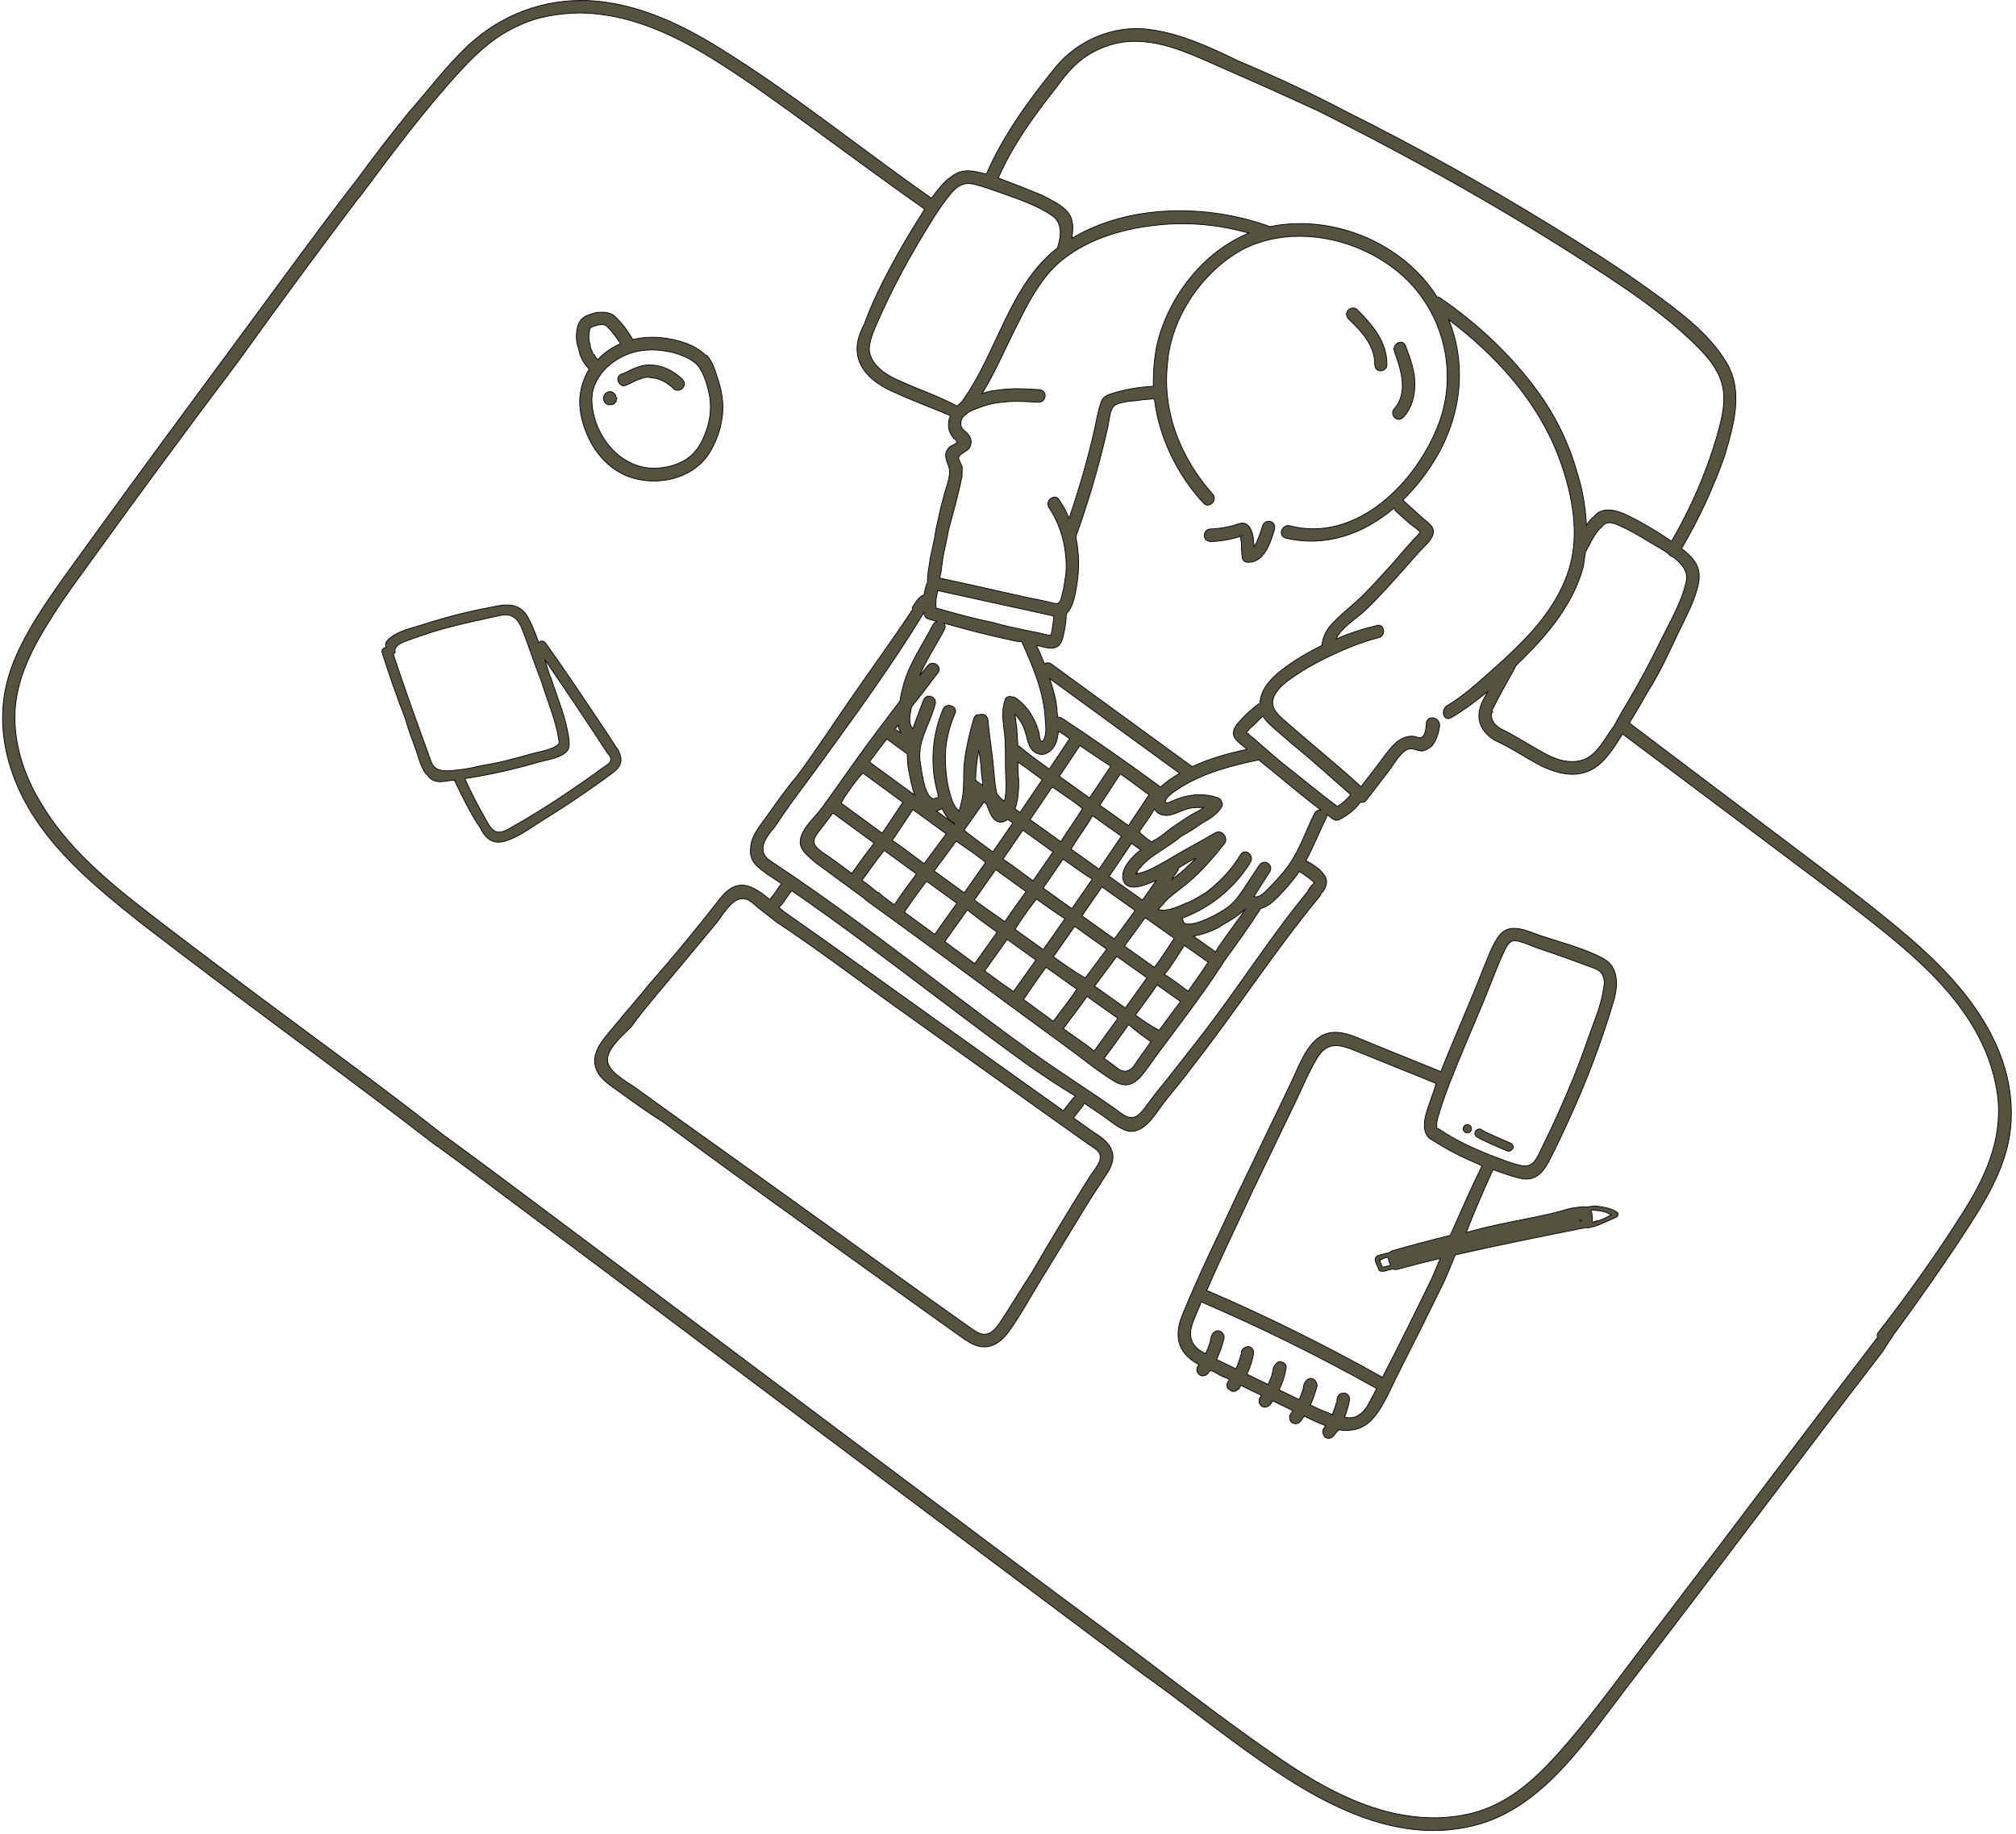<svg width="387" height="352" viewBox="0 0 387 352" fill="none" xmlns="http://www.w3.org/2000/svg">
<path fill-rule="evenodd" clip-rule="evenodd" d="M331.462 69.666C334.683 75.172 332.844 81.368 331.136 87.284C328.963 93.51 326.217 99.454 322.796 105.286C324.997 106.962 326.649 108.721 326.078 111.811C325.453 115.2 323.549 118.537 322.081 121.636C320.334 125.323 318.644 129.092 316.459 132.511C315.273 134.624 314.042 136.713 312.775 138.78C323.34 146.749 334.01 154.791 344.465 162.695C352.02 168.407 359.657 174.055 366.837 180.242C377.01 189.007 386.837 200.726 386.061 215.298C385.665 222.74 381.926 229.221 377.849 235.51C373.432 242.357 368.629 249.136 363.787 255.787C363.624 255.891 363.552 256.125 363.386 256.355C362.749 257.293 362.015 258.424 361.351 259.476C353.921 269.106 346.64 278.722 339.237 288.504C330.38 300.21 321.566 311.828 312.549 323.535C304.938 333.413 296.887 346.108 284.446 349.978C266.805 355.315 250.151 344.021 236.823 334.287C231.075 330.089 225.502 325.654 219.679 321.554C209.998 314.326 200.329 307.083 190.662 299.839C179.218 291.264 167.779 282.686 156.338 274.107C145.18 265.741 134.022 257.375 122.859 249.014C114.074 242.435 105.288 235.857 96.542 229.341C92.732 226.502 89.008 223.648 85.2 220.918C85.048 220.883 85.035 220.622 84.781 220.641C84.433 220.22 83.909 220.031 83.49 219.705C83.489 219.704 83.489 219.704 83.488 219.703C83.487 219.703 83.487 219.702 83.487 219.702C83.096 219.398 82.703 219.094 82.311 218.792C69.097 208.613 55.633 198.757 42.289 188.75C37.258 184.978 32.25 181.166 27.267 177.332C17.023 169.214 6.104 160.306 1.996 147.25C0.225 141.623 -0.081 135.643 1.639 129.857C3.226 124.61 6.091 119.855 9.094 115.367C11.71 111.457 14.551 107.691 17.281 103.861C27.038 90.389 36.912 77.002 46.799 63.626C53.805 54.148 60.726 44.59 67.922 35.256C67.983 35.178 68.047 35.111 68.176 34.97C71.454 30.464 74.904 25.958 78.489 21.558C82.249 17.274 85.705 12.65 89.85 8.745C96.394 2.687 104.373 -0.183 112.906 0.106C122.014 0.545 130.363 4.42 138.073 9.203C152.133 17.872 165.139 28.495 178.803 38.046C179.973 36.557 181.016 34.963 182.638 33.91C184.757 32.205 186.947 32.794 189.343 33.438C192.596 25.942 197.6 19.055 202.812 12.677C207.158 7.567 213.905 4.85 220.352 5.619C226.466 6.348 232.316 9.075 237.706 11.7C244.767 14.67 251.7 17.872 258.409 21.421C271.78 28.082 284.942 35.411 297.56 43.164C304.047 47.157 310.537 51.211 316.706 55.681C321.984 59.506 328.096 63.911 331.462 69.666ZM312.678 134.382C314.873 130.704 316.909 126.827 318.832 122.905C320.535 119.43 322.774 115.619 323.641 111.84C324.222 109.672 322.837 108.207 321.147 106.88C320.79 106.821 320.455 106.574 320.259 106.232C318.94 105.33 317.511 104.579 316.486 103.946C314.701 102.843 312.859 101.76 310.934 100.909C309.59 100.314 308.392 99.89 307.457 101.147C306.045 102.376 305.268 104.342 304.346 105.97C304.229 106.865 304.069 107.759 303.949 108.725C302.293 114.898 298.419 120.193 293.98 124.768C292.998 125.78 291.988 126.8 290.954 127.813C291.005 127.92 290.923 127.927 290.896 127.982C290.607 128.597 290.234 129.299 289.848 129.914C288.824 131.773 287.781 133.626 286.827 135.522C286.682 135.811 286.672 135.919 286.408 136.4C286.394 136.435 286.407 136.537 286.532 136.702C286.339 136.657 286.323 136.762 286.319 136.796C286.305 136.915 286.401 137.162 286.285 137.17C286.266 138.34 286.963 139.144 287.962 139.806C291.134 141.326 294 143.323 297.124 144.922C299.852 146.318 303.364 146.979 305.898 144.623C307.486 143.147 308.598 141 309.947 139.183C310.812 137.511 311.767 135.94 312.678 134.382ZM156.393 24.865C149.864 20.116 143.329 15.304 136.593 11.159C128.894 6.383 120.499 2.603 111.372 2.48C107.545 2.541 103.351 3.124 99.738 4.839C95.31 6.744 91.801 9.873 88.535 13.425C81.511 21.055 75.241 29.459 69.103 37.726C69.012 37.851 68.911 37.943 68.806 38.02C68.787 38.045 68.767 38.069 68.749 38.094C60.928 48.432 53.254 58.882 45.687 69.41C36.113 82.101 26.674 94.897 17.373 107.791C14.927 111.181 12.41 114.547 10.26 117.944C6.352 124.048 2.836 130.502 2.855 137.706C2.872 143.817 5.026 149.752 8.271 154.818C14.043 164.263 23.232 171.179 31.915 177.838C37.869 182.404 43.959 186.941 49.896 191.381C61.599 200.135 73.491 208.69 84.966 217.746C84.967 217.746 84.968 217.746 84.969 217.747C85.496 218.117 86.017 218.497 86.537 218.876C92.192 223.001 97.587 227.056 103.095 231.167C112.521 238.205 121.937 245.257 131.351 252.311C142.643 260.771 153.99 269.281 165.22 277.701C176.301 286.009 187.381 294.317 198.466 302.62C207.422 309.329 216.483 315.9 225.351 322.725C230.218 326.356 234.808 329.844 239.621 333.286C247.993 339.272 256.884 345.521 267.193 347.948C272.392 349.135 277.563 349.297 282.698 347.986C288.896 346.404 293.847 342.297 298.144 337.622C304.959 330.206 310.855 321.863 316.966 313.873C326.099 301.931 335.261 289.841 344.235 277.948C349.601 270.837 355.163 263.59 360.432 256.679C360.272 256.317 360.343 256.047 360.547 255.784C366.424 248.197 372.022 240.363 377.127 232.237C381.633 225.066 384.75 217.529 383.285 209.076C380.407 192.312 365.343 181.695 352.905 171.968C339.088 161.611 325.3 151.214 311.473 140.871C311.103 141.455 310.734 142.04 310.409 142.552C308.585 145.346 306.645 147.895 303.322 148.479C300.782 148.957 298.252 148.105 295.974 147.07C292.879 145.451 290.023 143.477 286.954 142.101C286.798 141.994 286.769 141.972 286.736 141.952C286.676 141.924 286.616 141.896 286.557 141.855C285.095 140.857 283.95 139.397 283.896 137.532C283.844 135.757 284.769 134.2 285.635 132.674C283.373 134.572 281.009 136.317 278.55 137.76C277.198 138.554 276.498 136.455 277.661 135.534C280.919 133.621 283.749 130.996 286.577 128.497C289.262 126.125 292.037 123.496 294.263 120.98C298.302 116.367 301.493 110.986 302.077 104.822C302.627 99.018 301.202 92.93 299.178 87.608C295.12 76.933 287.123 68.156 278.11 61.382C281.492 69.72 280.626 79.255 275.895 87.463C274.086 90.601 271.846 93.527 269.305 95.966C269.327 96.031 269.404 96.021 269.423 96.098C270.707 97.299 272.202 98.61 273.323 99.638C274.333 100.427 275.441 101.199 275.092 102.533C274.752 103.836 273.184 105.065 272.312 106.049C271.267 107.21 270.026 108.632 268.882 109.923C266.642 112.448 264.384 114.965 261.928 117.282C260.43 118.696 257.446 120.484 256.464 122.661C259.084 121.515 261.676 120.683 264.327 120.06C265.769 119.614 266.186 122.119 264.552 122.406C260.891 123.363 257.321 124.902 253.948 126.58C252.132 127.51 250.367 128.487 248.702 129.624C247.285 130.592 245.567 131.769 244.735 133.317C243.59 135.445 244.9 136.79 246.38 138.114C247.655 139.255 248.973 140.347 250.267 141.468C253.934 144.647 257.718 147.67 261.268 151.003C262.314 149.643 263.36 148.282 264.407 146.921C265.498 145.502 266.52 143.925 267.829 142.693C268.798 141.782 270.088 141.187 271.353 141.324C272.27 141.454 272.814 142.038 273.369 141.007C273.72 140.354 273.769 139.531 273.809 138.813C273.896 137.247 276.279 137.515 276.359 139.19C276.219 140.576 275.778 142.113 274.808 143.247C274.296 143.627 273.706 143.992 273.118 144.133C272.202 144.214 271.421 143.594 270.617 143.723C268.997 143.984 267.557 146.724 266.66 147.891C265.229 149.752 263.799 151.612 262.368 153.472C262.096 153.827 261.793 154.157 261.172 153.95C260.072 155.404 258.69 156.521 257.054 157.336C256.672 157.526 256.193 157.439 255.869 157.201C255.567 156.982 255.049 156.594 254.641 156.29C254.773 156.411 254.675 156.768 254.629 156.924C253.199 159.737 252.133 162.563 250.694 165.189C250.711 165.198 250.727 165.205 250.743 165.215C251.337 165.574 251.977 165.876 252.516 166.314C253.118 166.68 253.655 167.228 254.078 167.796C254.771 168.627 254.767 169.388 254.452 170.238C254.265 170.744 253.949 171.146 253.578 171.513C253.546 171.699 253.467 171.889 253.313 172.075C244.54 182.671 237.078 194.335 228.571 205.142C226.758 207.671 224.589 210.018 222.767 212.537C221.49 214.303 219.979 216.693 217.66 217.117C215.835 217.452 213.808 215.651 212.431 214.674C210.987 213.667 209.531 212.68 208.07 211.699C208.043 211.919 207.963 212.141 207.83 212.31C207.267 213.03 206.703 213.751 206.14 214.471C206.113 214.505 206.082 214.532 206.052 214.563C207.156 215.345 208.258 216.129 209.417 216.95C210.804 217.926 212.625 218.864 213.316 220.56C214.434 223.099 212.443 225.174 211.237 227.192C209.17 230.257 207.288 233.456 205.352 236.612C203.354 239.869 201.351 243.123 199.369 246.39C197.486 249.494 195.709 252.761 193.562 255.694C192.249 257.489 190.345 258.919 188.018 258.42C186.599 258.116 185.458 257.276 184.26 256.423C174.425 249.433 164.637 242.374 154.827 235.347C145.741 228.841 136.521 222.19 127.467 215.484C124.44 213.577 121.548 211.493 118.656 209.409C116.704 208.003 114.235 206.492 114.155 203.76C114.078 201.159 116.307 198.929 117.839 197.052C120.075 194.314 122.437 191.675 124.725 188.803C129.308 183.622 133.787 178.164 138.115 172.605C139.485 170.847 141.288 169.362 143.576 170.063C145.025 170.508 146.389 171.501 147.78 172.656C147.981 172.561 147.943 172.321 148.091 172.252C148.452 171.844 148.76 171.387 149.065 170.937C149.367 170.491 149.662 170.022 150.027 169.623C149.279 169.115 148.528 168.613 147.776 168.111C147.669 168.069 147.563 168.016 147.459 167.934C147.344 167.842 147.227 167.752 147.227 167.752C147.074 167.64 147.039 167.615 147.002 167.591C147.087 167.378 146.913 167.52 146.871 167.483C145.328 166.326 143.81 165.271 144.092 162.833C144.133 160.643 145.643 158.825 146.977 156.984C148.938 154.277 150.796 151.51 152.99 148.975C156.833 143.777 160.361 138.345 164.177 132.865C167.761 127.69 171.625 122.395 175.197 116.97C175.128 116.612 175.145 116.523 175.255 116.391C175.386 116.231 175.493 116.057 175.596 115.878C175.881 115.377 176.366 114.83 176.684 114.559C177.01 114.273 177.126 114.309 177.366 114.235C177.478 113.503 177.66 112.775 177.916 112.053C178.044 111.822 178.014 111.837 178.074 111.748C177.954 110.551 178.285 109.258 178.439 108.083C178.712 106.002 179.357 104.077 179.612 101.895C180.109 99.791 180.487 97.594 181.172 95.287C181.487 93.717 182.677 91.396 182.153 89.665C181.785 88.347 180.947 87.32 182.158 85.915C182.495 85.544 183.145 85.43 183.59 85.007C183.758 84.908 183.806 84.822 183.853 84.797C183.878 84.863 183.683 84.766 183.561 84.576C183.402 84.331 183.025 84.11 182.946 83.952C181.937 82.692 181.846 81.243 182.436 79.8C178.703 78.153 174.92 76.833 171.267 75.109C168.727 73.99 166.192 72.219 165.047 69.603C163.976 66.976 164.688 64.554 165.923 62.184C167.24 58.586 168.875 55.175 170.643 51.835C172.405 48.506 174.298 45.241 176.316 42.058C176.763 41.368 177.096 40.792 177.499 40.127C170.379 35.159 163.414 29.971 156.393 24.865ZM200.617 76.132C200.528 76.801 199.91 77.255 199.264 77.213C196.878 77.055 194.486 76.9 192.093 77.238C190.08 77.392 187.924 78.18 186.053 79.017C185.921 79.148 185.863 79.177 185.804 79.198C185.793 79.204 185.782 79.209 185.771 79.214C185.668 79.358 185.532 79.488 185.356 79.591C184.65 80.006 184.293 80.965 184.489 81.739C184.69 82.529 185.463 82.834 185.82 83.315C186.443 84.065 186.646 85.019 186.127 85.916C185.646 86.746 184.128 87.021 184.03 87.878C183.988 88.24 184.588 89.182 184.703 89.575C184.726 90.272 184.674 90.93 184.671 91.409C183.955 94.987 182.945 98.519 182.062 101.818C181.839 103.386 181.297 105.293 181.01 107.042C180.877 107.851 180.798 108.662 180.688 109.473C180.686 109.902 180.449 110.453 180.404 110.95C185.984 112.175 191.564 113.4 197.239 114.696C198.512 114.924 199.88 115.225 201.247 115.525C201.838 115.655 202.799 116.063 203.302 115.664C203.694 115.351 203.961 113.69 204.142 113.149C204.249 112.508 204.381 111.758 204.477 111.007C204.801 109.255 204.696 107.813 204.526 106.227C204.185 103.038 203.105 100.035 201.362 97.396C200.519 96.121 202.445 94.608 203.294 95.891C204.046 97.03 204.716 98.201 205.224 99.486C207.133 93.929 208.765 88.286 210.078 82.57C210.447 80.965 210.677 79.294 211.249 77.559C211.494 76.458 212.132 75.953 213.33 75.572C215.961 74.737 218.663 74.279 221.392 74.158C221.385 71.141 221.57 67.88 222.457 64.781C224.914 56.2 231.402 48.142 239.73 44.745C234.252 43.174 228.493 42.596 222.744 43.134C216.146 43.751 209.185 45.632 203.853 49.94C199.489 53.497 196.988 58.919 194.456 63.968C192.542 67.83 190.87 71.721 188.511 75.565C189.732 75.056 190.691 74.996 191.8 74.84C194.392 74.474 197.001 74.628 199.586 74.799C200.354 74.932 200.702 75.498 200.617 76.132ZM177.401 117.832C177.383 117.733 177.371 117.635 177.358 117.536C177.333 117.575 177.306 117.612 177.28 117.65C177.249 117.745 177.207 117.841 177.149 117.936C171.12 127.812 164.165 137.318 157.366 146.68C155.031 149.914 152.539 153.131 150.241 156.444C149.533 157.465 148.953 158.571 148.074 159.463C147.293 160.53 146.287 161.869 146.486 163.182C146.568 164.414 147.54 164.989 148.442 165.613C148.456 165.622 148.469 165.626 148.483 165.635C159.837 173.156 170.67 181.407 181.524 189.621C186.905 193.693 192.295 197.755 197.765 201.706C203.053 205.526 208.566 208.988 213.912 212.718C214.708 213.283 215.668 214.182 216.636 214.421C218.13 214.791 218.983 213.672 219.931 212.434C220.71 211.418 221.489 210.281 222.421 209.151C224.789 206.292 227.049 203.288 229.389 200.335C236.931 190.819 243.374 180.436 251.088 171.045C251.171 170.918 251.198 170.717 251.322 170.554C251.334 170.537 251.349 170.527 251.361 170.511C251.566 170.209 251.715 170.053 251.906 169.832C252.029 169.76 252.161 169.694 252.209 169.565C252.213 169.56 252.215 169.548 252.218 169.535C252.201 169.493 252.293 169.323 252.208 169.427C252.206 169.419 252.205 169.41 252.203 169.402C252.191 169.38 252.174 169.35 252.159 169.32C252.118 169.269 252.263 169.354 252.037 169.166C252.027 169.155 251.999 169.122 251.978 169.097C251.984 169.104 251.99 169.111 251.999 169.122C252.12 169.266 251.951 169.086 251.919 169.058C251.922 169.056 251.83 168.983 251.785 168.946C251.663 168.846 251.539 168.748 251.414 168.65C251.185 168.472 250.953 168.298 250.717 168.129C250.298 167.828 249.867 167.546 249.427 167.276C249.143 167.696 248.844 168.109 248.525 168.511C247.203 170.177 245.689 171.88 244.109 173.286C243.385 173.816 242.741 174.213 241.974 174.383C241.943 174.46 241.905 174.536 241.857 174.612C239.728 177.957 237.387 181.168 235.068 184.371C232.643 188.165 230.006 191.859 227.293 195.486C224.878 198.761 222.404 201.971 220.049 205.295C218.365 207.673 216.626 209.185 213.864 207.512C210.705 205.598 207.783 203.153 204.798 200.979C202.21 199.094 199.626 197.204 197.15 195.388C186.778 187.772 176.533 180.203 166.208 172.743C166.089 172.657 166.003 172.56 165.931 172.458C162.763 170.132 159.591 167.811 156.43 165.476C155.08 164.193 153.191 163.042 153.688 160.895C154.194 158.713 156.605 156.71 157.879 154.927C161.417 150.037 164.684 145.235 168.263 140.509C169.733 138.568 171.201 136.599 172.768 134.533C172.89 133.578 173.144 132.521 173.422 131.495C174.555 127.301 177.223 123.604 179.069 119.966C179.268 119.582 179.583 119.374 179.918 119.297C179.322 119.127 178.727 118.956 178.133 118.782C177.717 118.66 177.473 118.234 177.401 117.832ZM252.226 169.525C252.229 169.526 252.223 169.496 252.454 169.441C252.213 169.493 252.214 169.521 252.226 169.525ZM252.176 169.341C252.185 169.353 252.193 169.363 252.199 169.371C252.199 169.371 252.2 169.372 252.2 169.373C252.217 169.393 252.219 169.393 252.176 169.341ZM222.775 151.062C222.978 150.87 223.235 150.643 223.495 150.436C224.433 149.691 225.425 149.029 226.451 148.427C218.138 142.371 209.825 136.315 201.511 130.259C202.154 132.28 202.835 134.499 202.915 136.477C202.963 136.869 202.999 137.262 203.028 137.656C203.29 137.618 203.571 137.664 203.843 137.842C210.276 142.065 216.573 146.488 222.772 151.046C222.775 151.049 222.772 151.059 222.775 151.062ZM226.517 151.201C225.86 151.633 223.629 152.979 223.718 153.919C223.795 154.351 224.581 153.934 224.896 153.801C225.499 153.549 226.088 153.291 226.712 153.097C229.053 152.369 231.484 152.335 233.77 153.114C234.119 153.233 234.405 153.513 234.428 153.714C234.683 154.088 234.788 154.529 234.383 155.079C233.484 156.441 232.098 157.238 230.706 158.022C229.46 158.94 228.304 159.627 226.642 160.587C225.463 161.634 224 162.512 222.635 163.419C221.31 164.3 219.936 165.204 218.954 166.479C218.628 166.752 218.337 167.092 218.294 167.577C218.089 167.549 218.184 167.491 218.026 167.769C218.212 167.731 218.397 167.691 218.582 167.645C218.921 167.561 219.257 167.463 219.589 167.351C221.224 166.799 222.849 165.775 224.206 165.023C227.174 163.2 230.27 161.639 233.261 159.864C234.128 159.35 235.04 159.972 235.204 160.69C235.377 161.041 235.377 161.476 235.055 161.892C232.936 164.635 230.619 167.268 227.962 169.498C226.738 170.525 225.435 171.433 224.221 172.501C223.864 172.848 223.538 173.227 223.217 173.607C223.095 173.747 222.467 174.33 222.374 174.6C222.733 174.59 223.037 174.718 223.307 174.708C224.754 174.655 226.272 173.982 227.585 173.393C229.056 172.885 230.216 172.066 231.52 171.288C234.201 169.262 236.432 166.894 238.152 164.038C238.967 162.686 240.853 164.136 240.047 165.473C238.38 168.283 235.823 171.031 232.996 173.03C231.111 174.363 229.048 175.475 226.886 176.259C227.008 176.406 227.102 176.587 227.144 176.817C227.42 177.947 230.066 177.037 230.717 176.787C232.233 176.204 233.743 175.414 235.115 174.529C236.646 173.541 237.629 172.289 238.626 170.782C239.689 169.175 240.751 167.569 241.814 165.962C242.866 164.778 244.576 166.087 243.709 167.397C242.657 168.987 241.644 170.62 240.748 172.043C240.954 172.206 241.337 172.155 241.735 171.998C242.503 171.621 243.179 170.851 243.777 170.24C245.069 168.919 246.333 167.559 247.402 166.047C249.534 163.031 250.684 159.464 252.315 156.183C252.585 155.641 253.081 155.438 253.549 155.471C249.703 152.571 246.057 149.407 242.359 146.454C242.08 146.221 241.866 146.032 241.65 145.844C241.627 145.849 241.608 145.858 241.584 145.863C236.516 146.923 231.123 148.3 226.517 151.201ZM197.145 141.67C196.726 139.923 196.149 138.459 194.844 137.095C194.945 137.8 194.994 138.737 195.175 139.581C195.268 140.761 195.325 142.001 195.396 143.198C195.442 143.193 195.517 143.144 195.548 143.161C197.439 144.741 199.435 146.18 201.432 147.617C202.735 145.672 204.035 143.723 205.327 141.77C204.585 141.273 203.874 140.735 203.178 140.347C203.067 141.468 202.859 142.705 202.075 143.658C201.328 144.567 200.202 145.131 199.03 144.594C197.846 144.075 197.427 142.849 197.145 141.67ZM203.36 149.003C205.291 150.39 207.223 151.775 209.158 153.155C210.494 151.161 211.825 149.164 213.228 147.058C211.21 145.788 209.257 144.435 207.293 143.099C205.988 145.072 204.676 147.039 203.36 149.003ZM211.13 154.56C212.937 155.845 214.783 157.156 216.631 158.464C217.947 156.499 219.26 154.531 220.565 152.558C218.749 151.202 216.922 149.861 215.082 148.54C213.759 150.541 212.479 152.47 211.13 154.56ZM224.412 156.468C223.267 156.667 222.131 156.222 221.608 155.275C220.719 156.888 219.586 158.317 218.696 159.668C219.392 160.415 220.213 160.997 221.037 161.577C221.049 161.585 221.057 161.595 221.069 161.604C221.212 161.509 221.356 161.414 221.499 161.319C222.949 160.618 223.951 159.532 225.208 158.683C226.478 157.825 227.705 156.958 229.1 156.15C229.739 155.839 230.438 155.459 231.075 155C230.37 154.999 229.432 154.95 228.604 155.097C227.14 155.357 225.86 156.215 224.412 156.468ZM197.74 157.321C199.695 158.677 201.705 160.176 203.623 161.552C205.092 159.216 206.481 157.371 207.791 155.191C205.974 153.654 203.923 152.426 201.993 151.04C200.595 153.119 199.165 155.232 197.74 157.321ZM200.065 149.653C198.65 148.64 197.024 147.327 195.405 146.293C195.41 147.032 195.419 147.771 195.456 148.512C195.626 149.918 195.58 151.181 195.444 152.512C195.353 153.401 195.18 154.362 194.848 155.243C195.169 155.474 195.491 155.704 195.812 155.935C197.237 153.846 198.653 151.751 200.065 149.653ZM205.615 162.987C207.301 164.189 209.142 165.505 210.984 166.822C212.501 164.61 213.843 162.611 215.264 160.5C213.416 159.191 211.57 157.881 209.725 156.568C208.472 158.795 206.89 160.774 205.615 162.987ZM212.916 168.204C215.048 169.726 217.182 171.245 219.317 172.763C220.206 171.51 221.085 170.25 221.987 168.939C221.636 169.129 221.314 169.268 220.987 169.393C219.827 169.835 218.227 170.478 216.995 170.205C215.651 169.907 215.274 168.551 215.633 167.32C216.014 166.015 217.003 164.913 217.986 163.953C218.281 163.677 218.617 163.389 218.962 163.113C218.375 162.699 217.789 162.284 217.203 161.87C215.858 163.882 214.352 166.098 212.916 168.204ZM224.918 168.845C225.506 168.402 226.096 167.961 226.657 167.484C227.692 166.607 228.664 165.661 229.593 164.674C228.58 165.146 227.32 165.959 226.191 166.619C226.265 166.893 226.119 167.049 225.976 167.266C225.713 167.68 225.273 168.32 224.918 168.845ZM229.08 179.679C230.49 180.675 231.898 181.673 233.384 182.725C233.656 182.156 234.002 181.645 234.352 181.134C235.888 178.886 237.565 176.737 239.096 174.487C239.023 174.475 238.956 174.455 239.018 174.529C237.701 175.736 236.236 176.675 234.678 177.528C233.567 178.373 231.126 179.344 229.08 179.679ZM188.636 150.758C188.629 149.799 188.458 149.096 188.389 148.263C188.386 146.907 188.089 145.385 187.897 143.954C187.552 145.8 187.326 147.662 187.28 149.529C187.276 149.672 187.273 149.813 187.406 149.776C187.455 149.976 187.643 150.04 187.826 150.173C188.096 150.368 188.366 150.562 188.636 150.758ZM190.85 157.248C190.102 156.556 189.792 155.304 189.359 154.305C189.179 154.175 188.999 154.045 188.874 153.957C187.574 155.786 186.295 157.628 185.072 159.344C186.86 160.803 188.73 162.155 190.6 163.506C191.88 161.66 193.155 159.811 194.424 157.959C194.105 157.729 193.785 157.5 193.466 157.27C192.675 157.856 191.789 158.096 190.85 157.248ZM180.487 155.414C180.315 155.451 180.016 155.617 179.783 155.668C180.877 156.465 181.973 157.259 183.229 158.175C183.241 158.146 183.258 158.119 183.268 158.088C182.102 157.529 181.429 156.376 180.818 155.17C180.725 155.262 180.619 155.346 180.487 155.414ZM174.355 147.472C174.23 146.542 174.162 145.63 174.179 144.723C172.864 143.76 171.733 142.934 170.236 141.831C169.105 143.289 167.985 144.758 166.891 146.246C169.785 148.372 172.684 150.492 175.584 152.609C175.03 151.101 174.73 149.325 174.355 147.472ZM192.528 164.895C194.537 166.18 196.384 167.677 198.315 169.065C199.642 167.157 200.872 165.366 202.143 163.511C200.211 162.125 198.282 160.735 196.352 159.346C195.083 161.199 193.808 163.048 192.528 164.895ZM200.244 170.452C202.082 171.772 203.923 173.089 205.763 174.406C207.046 172.556 208.324 170.703 209.674 168.742C207.754 167.53 205.913 166.214 204.073 164.895C202.802 166.751 201.525 168.603 200.244 170.452ZM207.695 175.789C209.764 177.267 211.838 178.74 213.91 180.215C215.309 178.324 216.579 176.586 217.895 174.757C215.772 173.248 213.648 171.74 211.528 170.227C210.256 172.084 208.978 173.938 207.695 175.789ZM215.846 181.594C217.775 182.933 219.673 184.312 221.589 185.669C222.988 183.906 224.155 181.966 225.41 180.09C223.549 178.773 221.689 177.454 219.831 176.134C218.516 177.964 217.185 179.782 215.846 181.594ZM223.528 187.041C225.157 187.961 226.557 189.183 228.073 190.251C228.115 190.192 228.3 189.948 228.201 190.076C229.476 188.3 230.706 186.501 231.931 184.696C230.426 183.588 228.875 182.54 227.349 181.461C226.094 183.336 224.989 185.324 223.528 187.041ZM171.905 160.386C171.695 160.696 171.485 161.007 171.265 161.31C173.4 162.675 175.35 164.285 177.395 165.77C178.816 163.866 180.233 161.96 181.632 160.039C179.497 158.489 177.364 156.936 175.231 155.382C174.129 157.054 173.029 158.728 171.905 160.386ZM173.312 153.984C170.69 152.071 168.071 150.156 165.64 148.375C164.417 149.681 163.391 151.134 162.393 152.601C162.057 153.096 161.741 153.608 161.484 154.165C164.016 156.021 166.679 157.968 169.343 159.911C169.573 159.597 169.791 159.274 170.01 158.951C171.125 157.305 172.217 155.644 173.312 153.984ZM179.319 167.166C181.248 168.564 183.174 169.967 185.106 171.362C186.475 169.421 187.841 167.477 189.199 165.528C187.451 164.027 185.437 162.799 183.556 161.434C182.157 163.355 180.741 165.262 179.319 167.166ZM187.034 172.751C188.962 174.143 190.891 175.535 192.89 176.884C194.283 174.86 195.697 172.852 196.963 171.125C194.983 169.7 193.055 168.308 191.126 166.917C189.769 168.866 188.403 170.81 187.034 172.751ZM194.849 178.38C196.591 179.627 198.431 180.943 200.271 182.259C201.641 180.318 203.024 178.35 204.428 176.34C202.523 175.109 200.683 173.792 198.961 172.561C197.487 174.422 196.122 176.366 194.849 178.38ZM202.204 183.641C204.196 185.064 206.193 186.482 208.329 187.715C209.679 185.902 211.159 183.924 212.448 182.187C210.533 180.831 208.344 179.271 206.296 177.807C204.938 179.756 203.573 181.7 202.204 183.641ZM210.124 189.28C212.204 190.763 214.057 192.073 216.025 193.466C217.418 191.542 218.805 189.614 220.178 187.676C218.246 186.307 216.315 184.938 214.385 183.566C212.968 185.473 211.545 187.376 210.124 189.28ZM217.966 194.838C219.433 195.875 220.899 196.912 222.508 197.762C223.767 196.028 225.209 194.139 226.625 192.23C225.121 191.171 223.62 190.109 222.118 189.047C220.796 191.024 219.359 192.913 217.966 194.838ZM165.457 169.003C166.503 169.583 167.335 170.444 168.289 171.145C168.398 171.225 168.479 171.316 168.642 171.285C169.563 172.144 170.576 172.881 171.673 173.679C173.022 171.642 174.472 169.686 175.928 167.736C173.86 166.235 171.794 164.73 169.728 163.226C168.228 165.113 166.833 167.085 165.457 169.003ZM167.805 161.826C165.197 159.924 162.53 157.973 159.898 156.041C159.131 157.054 158.494 157.875 157.592 159.072C156.687 160.274 155.54 161.409 156.867 162.74C157.661 163.536 158.748 164.134 159.655 164.801C160.941 165.746 162.227 166.69 163.512 167.635C164.98 165.596 166.309 163.711 167.805 161.826ZM173.601 175.078C175.491 176.449 177.466 177.889 179.439 179.33C180.862 177.347 182.278 175.357 183.69 173.365C181.741 171.958 179.798 170.543 177.852 169.132C176.435 171.031 174.947 173.038 173.601 175.078ZM181.357 180.734C182.701 181.717 184.047 182.698 185.389 183.685C185.964 184.107 186.538 184.529 187.112 184.952C188.55 182.948 189.98 180.938 191.406 178.925C189.475 177.537 187.546 176.146 185.704 174.639C184.203 176.751 182.784 178.745 181.357 180.734ZM189.027 186.36C190.849 187.7 192.672 189.04 194.552 190.305C195.955 188.346 197.54 186.13 198.855 184.262C197.015 182.946 195.175 181.629 193.337 180.31C191.906 182.331 190.47 184.348 189.027 186.36ZM196.476 191.837C198.337 193.203 200.267 194.615 202.197 196.028C203.692 193.964 205.307 191.992 206.723 189.869C204.744 188.461 202.764 187.055 200.788 185.644C199.334 187.696 197.876 189.744 196.476 191.837ZM204.114 197.433C206.084 198.873 208.143 200.194 210.029 201.744C211.545 199.641 213.066 197.546 214.586 195.452C212.609 194.052 210.634 192.651 208.66 191.248C207.224 193.369 205.615 195.36 204.114 197.433ZM211.953 203.139C212.615 203.622 213.133 203.997 213.723 204.424C214.64 205.086 215.325 205.897 216.47 205.515C217.421 205.197 217.813 204.341 218.377 203.544C219.228 202.343 220.079 201.141 220.931 199.94C220.929 199.937 220.928 199.934 220.927 199.932C219.459 198.897 217.993 197.86 216.659 196.65C215.002 198.926 213.535 201.074 211.953 203.139ZM171.777 139.92C172.147 140.191 172.576 140.456 173.022 140.698C172.663 140.269 172.454 139.724 172.487 139.225C172.258 139.463 172.02 139.694 171.777 139.92ZM181.29 120.83C179.752 123.792 177.817 126.583 176.564 129.654C177.076 129.016 177.597 128.373 178.111 127.756C179.105 126.564 181.024 127.968 180.006 129.191C178.274 131.38 176.726 133.603 174.971 135.668C174.95 135.794 174.928 135.92 174.907 136.047C174.779 136.814 174.607 137.612 174.645 138.389C174.674 138.989 174.892 139.459 175.211 139.882C175.897 138.005 176.589 136.234 177.266 134.413C177.872 132.859 180.036 133.805 179.488 135.276C178.962 137.272 178.097 139.011 177.402 140.878C176.77 142.578 176.436 144.111 176.602 145.908C176.839 147.628 177.078 149.322 177.573 151.063C177.828 151.776 178.527 153.738 179.597 153.188C179.762 153.104 180.047 153.16 180.066 153.053C180.136 152.999 179.99 152.785 180.084 152.494C178.511 147.268 178.797 141.412 181.021 136.155C181.636 134.7 183.855 135.569 183.373 136.845C182.168 139.557 181.584 142.23 181.468 144.96C181.487 147.309 181.622 149.528 182.193 151.697C182.495 152.845 182.841 154.141 183.55 155.098C183.682 155.277 184.055 155.521 184.097 155.667C184.12 155.625 184.147 155.573 184.168 155.503C184.212 155.357 184.247 155.207 184.285 155.06C184.366 154.745 184.485 154.375 184.514 154.113C185.255 151.553 184.808 148.684 185.156 145.981C185.506 143.268 186.152 140.594 186.917 137.959C187.093 137.351 187.556 137.135 188.019 137.185C188.676 136.949 189.501 137.203 189.649 138.138C189.92 141.373 190.504 144.605 190.776 147.894C190.886 149.225 190.999 150.56 191.251 151.867C191.312 152.184 191.387 152.495 191.611 152.617C191.914 153.125 192.359 153.445 192.803 153.766C192.806 153.755 192.81 153.743 192.813 153.732C192.958 153.161 193.037 152.571 193.085 151.988C193.176 150.859 193.112 149.732 193.054 148.607C192.926 146.098 193.115 143.55 192.858 141.054C192.628 138.82 192.129 136.643 192.965 134.271C193.089 133.703 193.788 133.592 194.349 133.779C194.452 133.704 194.667 133.761 194.876 133.901C197.222 135.468 198.718 137.943 199.451 140.605C199.555 141.167 199.548 141.954 199.901 142.261C200.327 142.611 199.954 142.381 200.097 142.298C200.283 142.192 200.406 141.907 200.482 141.721C200.935 140.616 200.732 139.123 200.642 137.978C200.379 132.75 198.251 127.849 196.098 123.079C195.684 123.237 195.232 123.104 194.865 123.026C190.261 122.041 185.693 120.91 181.201 119.598C181.435 119.93 181.541 120.346 181.29 120.83ZM190.76 119.516C192.66 120.066 194.632 120.502 196.611 120.912C197.56 121.109 198.511 121.3 199.464 121.484C200.082 121.603 200.953 121.911 201.686 121.94C201.986 121.258 202.055 120.26 202.142 119.652C202.209 119.185 202.255 118.717 202.288 118.248C202.078 118.2 201.87 118.147 201.665 118.101C199.138 117.529 196.603 116.989 194.072 116.434C189.381 115.405 184.691 114.375 180.001 113.346C179.936 113.953 179.701 114.647 179.663 115.301C179.666 115.372 179.663 115.442 179.705 115.551C179.641 115.905 179.645 116.298 179.685 116.694C183.328 117.753 186.997 118.732 190.76 119.516ZM239.095 47.595C231.151 51.617 224.743 60.78 224.116 69.798C223.075 79.249 226.731 88.04 232.871 94.951C233.785 96.233 231.848 97.732 230.936 96.46C226.011 91.117 222.509 84.008 221.593 76.559C220.397 76.612 219.206 76.721 218.018 76.915C216.991 76.935 214.971 77.23 214.088 77.721C212.988 78.514 212.977 80.524 212.722 81.671C212.403 83.109 212.063 84.544 211.706 85.974C210.273 91.704 208.547 97.36 206.575 102.878C206.507 103.013 206.47 103.089 206.531 103.023C207.114 106.051 207.242 109.091 206.735 112.102C206.469 113.677 206.089 116.549 204.703 117.793C204.653 119.03 204.511 120.258 204.233 121.476C203.993 122.528 203.793 123.819 202.662 124.257C201.573 124.679 200.057 124.088 198.966 123.865C199.514 125.033 200.026 126.218 200.498 127.421C200.872 127.173 201.361 127.115 201.817 127.447C210.734 133.942 219.65 140.438 228.567 146.934C228.808 147.113 228.803 147.022 228.815 147.181C232.163 145.601 235.793 144.587 239.376 143.843C239.217 143.701 239.057 143.561 238.899 143.419C238.171 142.765 236.889 141.971 236.765 140.884C236.634 139.738 237.734 138.711 238.467 137.91C239.364 136.946 240.372 136.034 241.46 135.208C241.598 135.104 241.737 135.039 241.876 134.998C241.931 132.396 243.999 130.171 246.053 128.596C248.397 126.799 251.02 125.225 253.767 123.885C253.892 122.062 254.828 120.586 256.155 119.252C257.917 117.481 259.984 115.901 261.698 114.21C263.669 112.245 265.512 110.152 267.39 108.093C268.25 107.061 269.142 106.054 270.034 105.046C270.544 104.471 271.054 103.895 271.564 103.319C271.925 103.029 272.432 102.443 272.656 102.121C272.06 101.489 271.076 100.889 270.396 100.302C269.57 99.563 268.744 98.825 267.918 98.086C267.741 97.927 267.724 97.623 267.572 97.554C261.742 102.483 254.513 105.095 246.798 103.279C245.188 102.798 246.133 100.536 247.602 100.92C260.4 104.268 271.982 92.575 276.208 81.259C279.995 71.116 276.918 59.677 269.076 52.761C261.398 45.989 249.008 42.91 239.095 47.595ZM240.754 141.798C242.504 143.362 244.278 144.897 246.076 146.404C249.647 149.175 253.106 152.102 256.743 154.792C257.811 154.105 258.57 153.443 259.278 152.518C255.71 149.425 252.242 146.201 248.573 143.24C247.461 142.277 246.329 141.336 245.292 140.411C244.301 139.534 243.11 138.623 242.46 137.454C241.577 138.155 240.923 139.042 239.995 139.759C239.828 139.946 239.666 140.137 239.508 140.332C239.228 140.549 239.07 140.826 239.63 140.759C239.651 141.042 240.402 141.483 240.754 141.798ZM206.451 210.387C202.962 208.284 199.579 206.043 196.284 203.662C190.814 199.711 185.424 195.649 180.043 191.577C170.792 184.577 161.555 177.55 151.999 170.97C151.55 171.434 151.21 172.007 150.848 172.537C150.454 173.116 150.039 173.694 149.519 174.168C149.886 174.485 150.247 174.789 150.599 175.064C150.837 175.221 151.068 175.389 151.302 175.552C160.757 182.171 170.112 188.936 179.507 195.639C187.717 201.496 195.914 207.371 204.139 213.207C204.17 213.147 204.204 213.088 204.244 213.036C204.808 212.316 205.371 211.596 205.935 210.875C206.05 210.729 206.187 210.618 206.451 210.387ZM145.696 174.345C144.95 173.762 144.048 172.796 143.238 172.596C140.768 171.771 138.777 175.65 137.455 177.242C133.822 181.617 130.186 185.989 126.62 190.238C124.687 192.558 122.82 194.752 121.169 197.112C119.696 198.523 116.821 201.043 116.615 203.181C116.447 205.662 120.315 207.582 121.996 208.793C124.269 210.43 126.541 212.068 128.814 213.705C129.151 213.945 129.488 214.186 129.862 214.454C139.687 221.471 149.555 228.509 159.386 235.596C168.27 241.96 177.12 248.384 186.146 254.76C186.77 255.192 187.53 255.802 188.404 256.021C190.176 256.464 191.341 254.778 192.195 253.489C194.161 250.522 196 247.383 198.004 244.377C201.646 238.082 205.428 231.87 209.279 225.71C210.13 224.393 211.861 222.676 210.958 221.19C210.445 220.521 209.694 220.132 209.16 219.76C208.853 219.547 208.546 219.333 208.24 219.118C206.886 218.165 205.565 217.169 204.188 216.245C193.382 208.563 182.595 200.853 171.801 193.154C164.261 187.776 156.85 182.124 149.118 177.021C147.977 176.129 146.836 175.237 145.696 174.345ZM191.823 36.911C190.27 36.361 188.686 35.781 187.08 35.395C185.089 34.839 183.705 35.688 182.408 37.29C180.041 40.216 178.079 43.608 176.156 46.837C174.136 50.25 172.156 53.922 170.398 57.587C169.61 59.231 168.878 60.855 168.13 62.562C167.504 64.013 166.849 65.694 166.868 67.196C167.188 70.355 170.598 72.286 173.224 73.321C176.702 74.889 180.339 76.117 183.768 77.963C183.877 77.783 184.131 77.533 184.223 77.528C184.321 77.378 184.45 77.248 184.603 77.144C191.385 67.934 193.68 54.785 203.006 47.584C203.012 47.543 203.113 47.372 203.021 47.464C203.698 45.378 204.01 42.825 201.999 41.403C199.24 39.459 195.159 38.093 191.823 36.911ZM307.826 52.579C302.116 48.836 296.325 45.216 290.463 41.714C278.38 34.495 265.982 27.798 253.435 21.476C247.196 18.585 240.932 15.771 234.65 13.032C229.565 10.814 224.281 8.196 218.785 7.952C215.612 7.762 212.732 8.497 210.04 9.889C206.931 11.497 204.873 13.881 202.853 16.689C198.511 22.174 194.429 27.779 191.632 34.16C194.4 35.195 197.175 36.3 199.965 37.441C202.052 38.567 205.472 39.943 205.794 42.544C206.059 43.377 205.909 44.638 205.761 45.732C216.954 39.058 231.836 39.235 243.474 43.378C243.575 43.414 243.661 43.46 243.927 43.653C243.785 43.502 243.829 43.49 243.874 43.481C255.448 41.142 268.294 46.25 275.001 55.713C275.305 56.14 275.59 56.575 275.866 57.014C276.15 56.927 276.433 57.167 276.682 57.34C283.231 61.829 289.411 67.564 294.224 73.857C298.097 78.841 301.065 84.607 302.759 90.758C303.788 93.85 304.364 97.418 304.537 100.837C304.925 100.217 305.341 99.621 305.948 99.179C307.678 96.988 310.62 98.016 312.679 99.041C315.523 100.456 318.263 102.085 320.87 103.897C324.497 97.677 327.393 91.093 329.475 84.118C330.407 80.809 331.512 77.033 330.528 73.572C329.572 70.212 326.986 67.599 324.547 65.28C319.461 60.441 313.682 56.418 307.826 52.579ZM271.587 73.24C271.695 75.616 271.13 78.13 269.492 79.971C269.05 80.468 268.449 80.721 267.804 80.232C267.321 79.867 267.156 79.031 267.596 78.536C270.48 75.294 268.853 70.762 267.663 67.39C267.207 66.008 269.259 64.901 269.801 66.351C270.624 68.555 271.526 70.878 271.587 73.24ZM266.243 70.102C266.235 70.76 265.473 71.244 264.89 71.182C264.191 71.109 263.882 70.463 263.895 69.803C263.904 66.347 261.275 63.456 259.03 61.373C258.476 60.846 258.284 60.19 258.727 59.605C259.09 59.125 259.958 58.892 260.511 59.417C263.394 62.294 266.3 65.577 266.243 70.102ZM244.639 101.685C243.851 104.216 242.68 108.121 239.388 107.915C238.894 107.884 238.372 107.405 238.453 106.764C238.327 106.02 238.317 105.144 238.306 104.308C238.237 103.906 238.211 103.519 238.165 103.202C238.104 103.125 238.201 102.889 238.048 102.973C237.756 103.063 237.499 103.175 237.169 103.229C236.67 103.366 236.167 103.484 235.661 103.583C234.62 103.786 233.569 103.903 232.515 103.945C231.897 103.925 231.261 103.639 231.174 102.93C231.101 102.334 231.572 101.572 232.221 101.547C233.33 101.503 234.435 101.376 235.527 101.154C235.985 101.061 236.442 100.956 236.892 100.828C237.455 100.668 238.063 100.351 238.654 100.414C239.948 100.552 240.422 102.13 240.582 103.232C240.663 103.787 240.693 104.354 240.709 104.922C240.76 104.857 240.927 104.639 240.858 104.724C240.993 104.53 241.096 104.33 241.212 104.094C241.69 103.057 242.071 101.935 242.418 100.822C242.616 100.189 243.431 99.902 243.991 100.12C244.628 100.368 244.836 101.056 244.639 101.685ZM238.452 102.854C238.444 102.852 238.827 102.724 238.44 102.849C238.444 102.851 238.448 102.853 238.452 102.854ZM237.894 102.634C237.952 102.364 237.938 102.364 237.988 102.713C238.048 102.756 237.887 102.631 237.894 102.634ZM135.445 68.202C135.491 68.239 135.537 68.273 135.669 68.202C136.764 69.328 137.245 71.079 137.746 72.564C138.275 74.136 138.659 75.788 138.741 77.463C138.9 80.658 137.984 83.858 136.353 86.644C133.551 91.429 127.513 93.126 122.382 91.976C116.478 90.702 112.714 85.433 111.539 79.697C110.955 76.844 111.363 74.189 112.719 71.478C112.846 71.265 112.987 71.06 113.127 70.855C112.114 69.815 111.344 68.579 111.093 66.979C110.612 65.808 110.521 64.391 110.812 63.009C111.034 61.956 111.481 61.163 112.475 60.677C113.149 60.348 113.902 60.106 114.63 59.964C115.529 59.942 116.126 59.832 116.948 60.127C117.662 60.289 118.264 60.892 118.813 61.52C119.959 62.724 120.697 63.883 121.49 65.173C123.299 64.737 125.184 64.633 127.007 64.826C129.865 65.129 133.282 66.049 135.355 68.094C135.39 68.128 135.545 68.264 135.445 68.202ZM115.425 62.268C114.715 62.353 114.157 62.55 113.53 62.812C113.368 62.801 113.263 62.985 113.212 63.24C113.111 63.612 113.071 63.981 113.047 64.34C113.01 64.894 113.066 65.522 113.32 66.248C113.238 66.333 113.317 66.602 113.416 66.874C113.531 67.19 113.667 67.501 113.826 67.796C113.847 67.828 113.96 68.02 113.955 68.013C114.181 67.985 114.147 68.305 114.251 68.444C114.355 68.585 114.464 68.721 114.578 68.853C114.591 68.867 114.639 68.919 114.775 69.037C115.885 67.785 117.299 66.814 118.801 66.106C118.906 66.056 119.014 66.017 119.12 65.971C118.394 64.841 117.588 63.74 116.668 62.785C116.263 62.364 115.881 62.251 115.425 62.268ZM126.099 67.189C123.477 67.007 120.772 67.556 118.487 68.984C116.62 70.151 115.122 71.651 114.151 73.901C113.202 76.255 113.662 78.902 114.433 81.192C116.088 85.625 119.648 89.272 124.496 89.827C126.73 90 129.096 89.609 131.119 88.53C133.235 87.404 134.487 85.524 135.333 83.323C136.288 80.972 136.565 78.683 136.271 76.331C135.87 74.186 135.164 71.512 133.817 69.985C131.796 68.118 128.697 67.37 126.099 67.189ZM131.102 74.415C130.735 74.9 129.877 75.122 129.414 74.675C128.079 73.389 126.537 72.541 124.738 72.47C124.164 72.256 123.198 72.585 122.502 72.877C121.704 73.129 120.832 73.771 119.89 74.029C119.255 74.203 118.732 73.46 118.621 73.069C118.464 72.315 118.966 71.804 119.668 71.686C120.408 71.409 121.342 70.794 122.241 70.534C123.141 70.137 124.156 70.003 125.196 70.064C127.361 70.191 129.365 71.246 130.895 72.719C131.359 73.167 131.607 73.747 131.102 74.415ZM118.184 75.88C118.179 75.954 118.199 75.995 118.218 76.036C118.294 76.231 118.319 76.434 118.434 76.458C118.265 76.747 118.238 76.849 118.303 77.02C118.125 77.158 117.994 77.331 117.91 77.54C117.727 77.524 117.636 77.578 117.545 77.632C117.399 77.701 117.248 77.731 117.203 77.576C116.936 77.739 116.784 77.716 116.638 77.653C116.548 77.509 116.378 77.473 116.409 77.507C116.125 77.283 116.037 77.155 115.983 77.001C115.963 76.96 116.127 77.057 115.925 76.877C115.848 76.682 115.823 76.48 115.85 76.269C115.909 76.125 115.937 76.089 115.932 75.963C116.017 75.755 116.149 75.582 116.325 75.443C116.448 75.413 116.507 75.335 116.598 75.282C116.743 75.213 116.894 75.183 117.05 75.192C117.299 75.052 117.358 75.198 117.549 75.295C117.661 75.315 117.792 75.405 117.895 75.529C118.017 75.631 118.105 75.758 118.184 75.88ZM103.417 123.346C103.933 122.859 104.378 122.968 104.8 123.527C108.683 128.953 112.439 134.618 116.193 140.221C117.073 141.438 117.836 142.842 118.709 144.041C119.132 144.989 119.421 145.802 119 146.775C118.613 147.668 117.723 148.256 116.976 148.812C115.554 149.869 114.106 150.891 112.65 151.9C109.921 153.791 107.142 155.609 104.319 157.352C102.011 158.776 99.505 160.718 96.887 161.465C94.483 162.15 93.12 160.818 92.087 158.731C90.285 156.107 88.871 153.103 87.478 150.264C87.539 150.071 87.457 150.137 87.506 150.032C87.528 149.986 87.389 150.151 87.384 150.141C87.367 150.106 87.354 150.071 87.342 150.034C87.337 150.021 87.333 150.008 87.33 149.995C87.319 149.958 87.311 149.92 87.305 149.882C87.304 149.869 87.303 149.856 87.302 149.843C87.298 149.803 87.404 149.619 87.297 149.721C86.727 149.795 86.155 149.864 85.584 149.925C84.436 150.164 83.019 150.125 82.202 148.961C80.866 147.791 80.433 145.512 79.82 143.851C79.082 141.853 78.356 139.85 77.733 137.72C76.167 133.71 74.743 129.559 73.385 125.361C73.172 124.82 73.503 124.344 74.115 124.279C74.006 123.808 74.013 123.547 74.065 123.425C74.289 122.897 74.726 122.535 75.189 122.222C76.984 120.927 79.206 120.53 81.097 119.915C85.303 118.548 89.737 117.387 93.912 116.62C97.09 115.928 99.773 115.456 101.483 118.736C102.239 120.187 102.858 121.748 103.417 123.346ZM93.019 156.861C93.62 157.895 94.319 159.634 95.685 159.711C96.659 159.765 97.724 159.06 98.549 158.588C103.288 155.904 107.859 152.933 112.32 149.807C113.499 148.982 114.673 148.148 115.829 147.289C116.177 147.029 116.977 146.609 117.131 146.203C117.57 145.371 116.691 144.745 116.437 144.299C114.973 142.02 113.52 139.849 112.071 137.664C109.577 133.905 107.034 130.181 104.574 126.577C104.973 127.704 105.299 129.165 105.84 130.341C107.068 134.151 108.718 137.923 109.207 141.875C109.351 143.032 109.363 143.992 108.252 144.675C106.908 145.622 104.742 145.883 103.147 146.351C99.394 147.453 95.592 148.354 91.753 149.03C90.912 149.178 90.068 149.316 89.222 149.445C90.371 151.98 91.624 154.461 93.019 156.861ZM96.129 118.112C94.664 118.397 93.205 118.74 91.747 119.068C88.522 119.794 85.356 120.508 82.142 121.589C80.582 122.088 79.037 122.638 77.57 123.186C76.748 123.569 76.204 123.819 75.891 124.461C75.814 124.62 75.82 124.97 75.851 125.225C75.723 125.329 75.61 125.466 75.512 125.604C77.776 132.51 80.268 139.303 82.789 146.25C83.656 148.509 86.119 147.936 88.221 147.75C89.756 147.576 91.126 147.248 92.543 146.927C95.809 146.434 98.804 145.608 101.886 144.727C103.338 144.313 105.479 144.021 106.75 143.203C107.439 142.759 107.381 142.719 107.247 141.842C107.11 140.94 106.913 140.051 106.672 139.174C105.865 136.232 104.733 133.381 103.876 130.635C102.589 127.34 101.524 124.135 100.331 120.988C99.55 118.927 98.483 117.653 96.129 118.112ZM229.984 262.185C230.182 261.925 230.107 262.015 230.169 261.93C230.008 261.84 229.845 261.755 229.687 261.662C226.049 259.528 225.356 256.38 226.965 252.42C230.354 244.082 234.448 235.954 238.207 227.774C238.258 227.665 238.319 227.574 238.385 227.491C238.405 227.396 238.615 227.434 238.503 227.211C241.624 220.657 244.823 214.161 247.934 207.591C249.329 204.715 250.762 200.438 253.687 198.806C256.649 197.153 260.053 198.982 262.803 200.092C267.401 201.948 271.993 203.819 276.588 205.685C279.23 199.013 282.284 192.288 284.794 185.777C285.717 183.715 286.453 181.238 287.912 179.436C289.98 176.926 293.504 178.85 295.836 179.624C299.739 180.921 304.144 182.009 307.76 183.967C310.728 185.573 310.576 188.973 309.887 191.72C307.415 200.14 304.359 208.086 300.682 215.994C299.716 218.092 298.722 220.182 297.669 222.239C297.017 223.514 296.354 224.81 295.135 225.642C293.833 226.562 292.531 226.382 291.124 225.988C289.591 225.56 288.084 225.051 286.615 224.476C284.808 228.476 283.034 232.451 281.47 236.574C284.266 235.75 287.254 235.109 290.245 234.493C293.375 233.849 296.56 233.311 299.608 232.455C301.063 231.985 302.542 231.664 304.097 231.636C304.152 231.638 304.198 231.646 304.253 231.648C304.047 231.664 304.134 231.64 304.239 231.655C304.77 231.731 305.339 231.539 305.92 231.463C306.406 231.501 306.931 231.533 307.447 231.631C308.512 231.835 309.65 232.088 310.498 232.756C310.739 232.942 310.552 233.494 310.272 233.621C309.17 234.121 308.059 234.625 306.939 235.081C306.261 235.357 305.532 235.553 304.817 235.68C304.688 235.703 304.612 235.689 304.512 235.605C296.392 237.23 287.714 238.945 279.363 240.866C278.586 242.675 277.899 244.552 277.055 246.305C274.287 251.981 271.468 257.633 268.598 263.26C267.183 266.036 265.978 269.084 264.149 271.546C262.059 274.355 259.514 274.81 257.046 274.438C256.623 274.752 256.339 275.175 256.028 275.58C255.609 276.126 254.874 276.208 254.34 275.841C253.937 275.315 253.742 274.655 254.132 274.145C254.257 273.983 254.375 273.816 254.493 273.649C253.066 273.134 251.662 272.455 250.355 271.814C250.141 272.141 249.919 272.464 249.68 272.775C249.261 273.321 248.526 273.403 247.992 273.036C247.492 272.638 247.394 271.85 247.785 271.34C247.929 271.152 248.067 270.959 248.202 270.765C246.912 270.139 245.621 269.513 244.331 268.887C244.169 269.124 244.003 269.357 243.881 269.516C243.409 270.131 242.674 270.213 242.232 269.916C241.613 269.484 241.542 268.66 241.985 268.081C242.012 268.047 242.124 267.889 242.162 267.835C240.829 267.189 239.497 266.542 238.165 265.896C238.055 266.068 237.996 266.547 237.661 266.684C237.287 267.085 236.466 267.28 236.073 266.727C235.495 266.62 235.334 265.727 235.724 265.218C235.818 265.096 235.906 264.969 235.996 264.844C235.661 264.494 235.118 264.418 234.68 264.206C233.885 263.82 233.21 263.274 232.291 263.048C232.157 263.24 232.023 263.433 231.879 263.62C231.572 264.018 230.726 264.247 230.413 263.968C229.664 263.518 229.593 262.695 229.984 262.185ZM306.115 234.419C306.016 234.563 306.149 234.537 306.229 234.638C306.24 234.644 306.254 234.652 306.261 234.656C306.175 234.527 306.233 234.5 306.417 234.311C306.418 234.427 306.545 234.38 306.671 234.328C307.734 234.104 308.424 233.577 309.295 233.185C308.643 232.797 307.921 232.528 307.164 232.404C306.67 232.324 306.27 232.375 305.74 232.233C305.537 232.348 305.413 232.364 305.373 232.272C305.657 232.937 305.752 233.779 305.665 234.51C305.662 234.563 305.646 234.611 305.634 234.661C305.757 234.628 305.88 234.593 306.115 234.419ZM303.595 234.312C303.424 234.207 303.371 234.192 303.478 234.018C303.323 234.216 303.302 234.238 303.282 234.259C303.679 234.161 303.728 234.136 303.595 234.312ZM275.896 216.597C275.89 216.581 275.914 216.592 275.939 216.602C276.059 216.635 276.18 216.683 276.299 216.763C279.44 218.874 282.904 220.478 286.436 221.839C288.235 222.519 290.147 223.344 292.048 223.72C293.227 223.954 294.004 223.633 294.66 222.773C295.283 221.954 295.69 220.899 296.144 219.981C297.937 216.354 299.621 212.675 301.175 208.944C302.534 205.809 303.722 202.577 304.853 199.344C305.936 196.242 307.478 192.781 307.852 189.519C308.104 188.675 307.973 187.459 307.347 186.685C306.81 186.022 305.674 185.723 304.896 185.429C303.247 184.804 301.589 184.202 299.926 183.613C298.26 183.023 296.589 182.449 294.911 181.892C293.934 181.567 290.876 180.043 290.108 180.741C289.4 181.054 288.883 182.312 288.585 182.943C288.129 183.908 287.716 184.893 287.317 185.881C286.455 188.019 285.624 190.167 284.744 192.298C282.529 197.66 280.178 202.968 278.089 208.378C277.403 210.174 276.778 211.991 276.223 213.828C276.002 214.559 275.83 215.093 275.778 215.952C275.852 215.878 275.778 216.118 275.776 216.126C275.779 216.182 275.781 216.237 275.787 216.291C275.794 216.364 275.807 216.436 275.816 216.508C275.818 216.518 275.818 216.522 275.819 216.53C275.822 216.533 275.827 216.539 275.834 216.554C275.834 216.554 275.834 216.555 275.834 216.556C275.854 216.563 275.951 216.633 275.896 216.597ZM275.807 216.558C275.807 216.558 275.807 216.557 275.807 216.557C275.804 216.556 275.799 216.554 275.796 216.552C275.783 216.548 275.759 216.542 275.72 216.535C275.75 216.54 275.778 216.551 275.807 216.558ZM274.834 245.441C275.379 244.137 275.936 242.837 276.491 241.536C273.698 242.202 270.911 242.901 268.135 243.652C267.809 243.74 267.732 243.671 267.338 243.568C266.792 243.69 266.257 243.857 265.714 243.993C265.457 244.012 265.184 244.042 264.851 243.924C264.715 243.8 264.654 243.626 264.586 243.459C264.648 243.399 264.462 243.152 264.399 242.998C264.278 242.699 264.14 242.402 264.034 242.096C263.924 241.779 263.949 241.43 264.393 241.031C264.661 240.931 265.212 240.806 265.681 240.674C266.06 240.567 266.444 240.475 266.827 240.386C267.058 240.115 267.059 240.197 267.264 240.079C270.911 239.024 274.643 238.031 278.393 237.122C280.46 232.477 282.353 228.133 284.504 223.757C281.133 222.318 277.985 220.818 275.029 218.856C273.244 218.08 273.219 215.859 273.667 214.133C274.21 212.046 275.075 210.097 275.698 207.967C273.778 207.198 271.829 206.343 269.848 205.593C267.244 204.536 264.641 203.48 262.038 202.424C261.185 202.078 260.331 201.732 259.472 201.401C256.648 200.313 254.582 200.166 252.769 203.198C251.184 205.849 249.985 208.801 248.644 211.574C245.989 217.065 243.345 222.562 240.706 228.061C240.654 228.168 240.591 228.259 240.524 228.341C240.505 228.437 240.476 228.535 240.429 228.638C237.523 234.961 234.415 241.253 231.659 247.687C243.153 252.62 254.424 258.21 265.392 264.361C268.634 258.102 271.746 251.772 274.834 245.441ZM264.806 241.823C264.817 241.857 264.826 241.892 264.833 241.908C265 241.797 264.891 242.052 264.92 242.123C265.024 242.379 265.128 242.635 265.232 242.891C265.305 242.905 265.29 243.035 265.319 243.106C265.335 243.146 265.362 243.196 265.381 243.245C265.404 243.242 265.427 243.24 265.44 243.236C265.647 243.189 265.853 243.133 266.058 243.078C266.321 243.006 266.584 242.934 266.939 242.934C266.725 242.497 266.668 242.111 266.537 241.746C266.609 241.702 266.464 241.453 266.467 241.294C266.253 241.346 266.04 241.4 265.828 241.459C265.483 241.555 265.304 241.797 264.806 241.823ZM264.768 241.749C264.77 241.744 264.77 241.741 264.769 241.741C264.784 241.738 264.715 241.709 264.768 241.749ZM231.46 259.81C231.477 259.741 231.616 259.52 231.596 259.495C231.822 258.984 232.019 258.461 232.185 257.929C232.347 257.647 232.253 257.701 232.308 257.602C232.405 257.407 232.305 257.522 232.31 257.503C232.326 257.44 232.342 257.378 232.357 257.315C232.421 257.045 232.477 256.772 232.527 256.499C232.758 255.91 233.206 255.377 233.88 255.418C234.505 255.456 235.025 256.122 234.988 256.809C234.647 258.202 234.18 259.609 233.534 260.933C233.559 260.946 233.584 260.958 233.608 260.97C234.813 261.568 236.027 262.148 237.238 262.732C237.27 262.663 237.305 262.597 237.336 262.527C237.563 262.017 237.76 261.494 237.925 260.962C238.064 260.712 237.994 260.733 238.028 260.619C238.118 260.476 238.045 260.555 238.051 260.536C238.067 260.473 238.214 260.511 238.097 260.348C238.162 260.078 238.387 259.934 238.267 259.532C238.515 258.694 239.125 258.545 239.62 258.451C240.246 258.489 240.766 259.155 240.651 259.784C240.401 261.162 239.966 262.5 239.37 263.765C240.719 264.419 242.068 265.073 243.416 265.727C243.458 265.638 243.504 265.551 243.544 265.46C243.771 264.95 244.109 264.24 244.18 263.833C244.169 263.781 244.202 263.666 244.236 263.552C244.246 263.515 244.253 263.488 244.259 263.469C244.275 263.406 244.343 263.274 244.305 263.281C244.37 263.01 244.426 262.738 244.475 262.465C244.784 261.934 245.284 261.171 245.828 261.384C246.454 261.422 247.099 261.922 246.859 262.716C246.668 264.035 246.16 265.477 245.548 266.762C246.833 267.385 248.118 268.008 249.404 268.631C249.627 268.127 249.822 267.61 249.986 267.085C250.021 266.971 250.054 266.856 250.21 266.709C250.098 266.704 250.106 266.678 250.111 266.658C250.127 266.596 250.142 266.533 250.192 266.425C250.222 266.2 250.278 265.928 250.327 265.654C250.619 265.111 251.006 264.532 251.68 264.573C252.306 264.611 252.826 265.278 252.851 266.012C252.476 267.203 252.141 268.513 251.536 269.665C252.617 270.186 253.789 270.764 254.822 271.126C255.111 271.237 255.418 271.356 255.798 271.519C255.791 271.506 255.787 271.495 255.78 271.482C255.971 270.945 256.168 270.422 256.333 269.89C256.478 269.859 256.402 269.661 256.436 269.547C256.446 269.509 256.454 269.482 256.459 269.463C256.475 269.401 256.49 269.338 256.637 269.102C256.659 268.888 256.648 268.702 256.675 268.459C256.797 267.787 257.354 267.337 258.028 267.379C258.654 267.417 259.174 268.083 259.059 268.711C258.848 269.876 258.504 271.012 258.126 271.993C259.068 272.245 260.085 272.152 260.95 271.534C262.246 270.61 262.683 269.52 263.258 268.437C263.597 267.798 263.933 267.157 264.269 266.516C253.359 260.381 242.12 254.838 230.611 249.879C230.125 251.011 229.648 252.145 229.186 253.284C228.262 255.565 228.106 257.572 230.257 259.144C230.569 259.369 230.987 259.626 231.46 259.81ZM281.041 216.174C281.677 215.333 282.94 216.291 282.305 217.13C281.669 217.971 280.406 217.013 281.041 216.174ZM283.292 217.034C283.575 216.66 284.315 216.592 284.418 216.86C284.445 216.877 284.565 216.947 284.595 216.965C284.608 216.972 284.619 216.978 284.624 216.98C284.679 217.009 284.734 217.039 284.789 217.067C285.01 217.181 285.416 217.428 285.508 217.436C286 217.658 286.547 217.906 287.095 218.151C288.042 218.574 288.997 218.983 289.949 219.397C290.343 219.568 290.553 220.019 290.46 220.337C290.219 220.837 289.726 221.08 289.333 220.909C288.357 220.484 287.378 220.065 286.458 219.669C285.404 219.182 284.363 218.749 283.431 218.164C283.066 217.936 283.043 217.364 283.292 217.034Z" fill="#55523F" stroke="black" stroke-width="0.148"/>
</svg>
